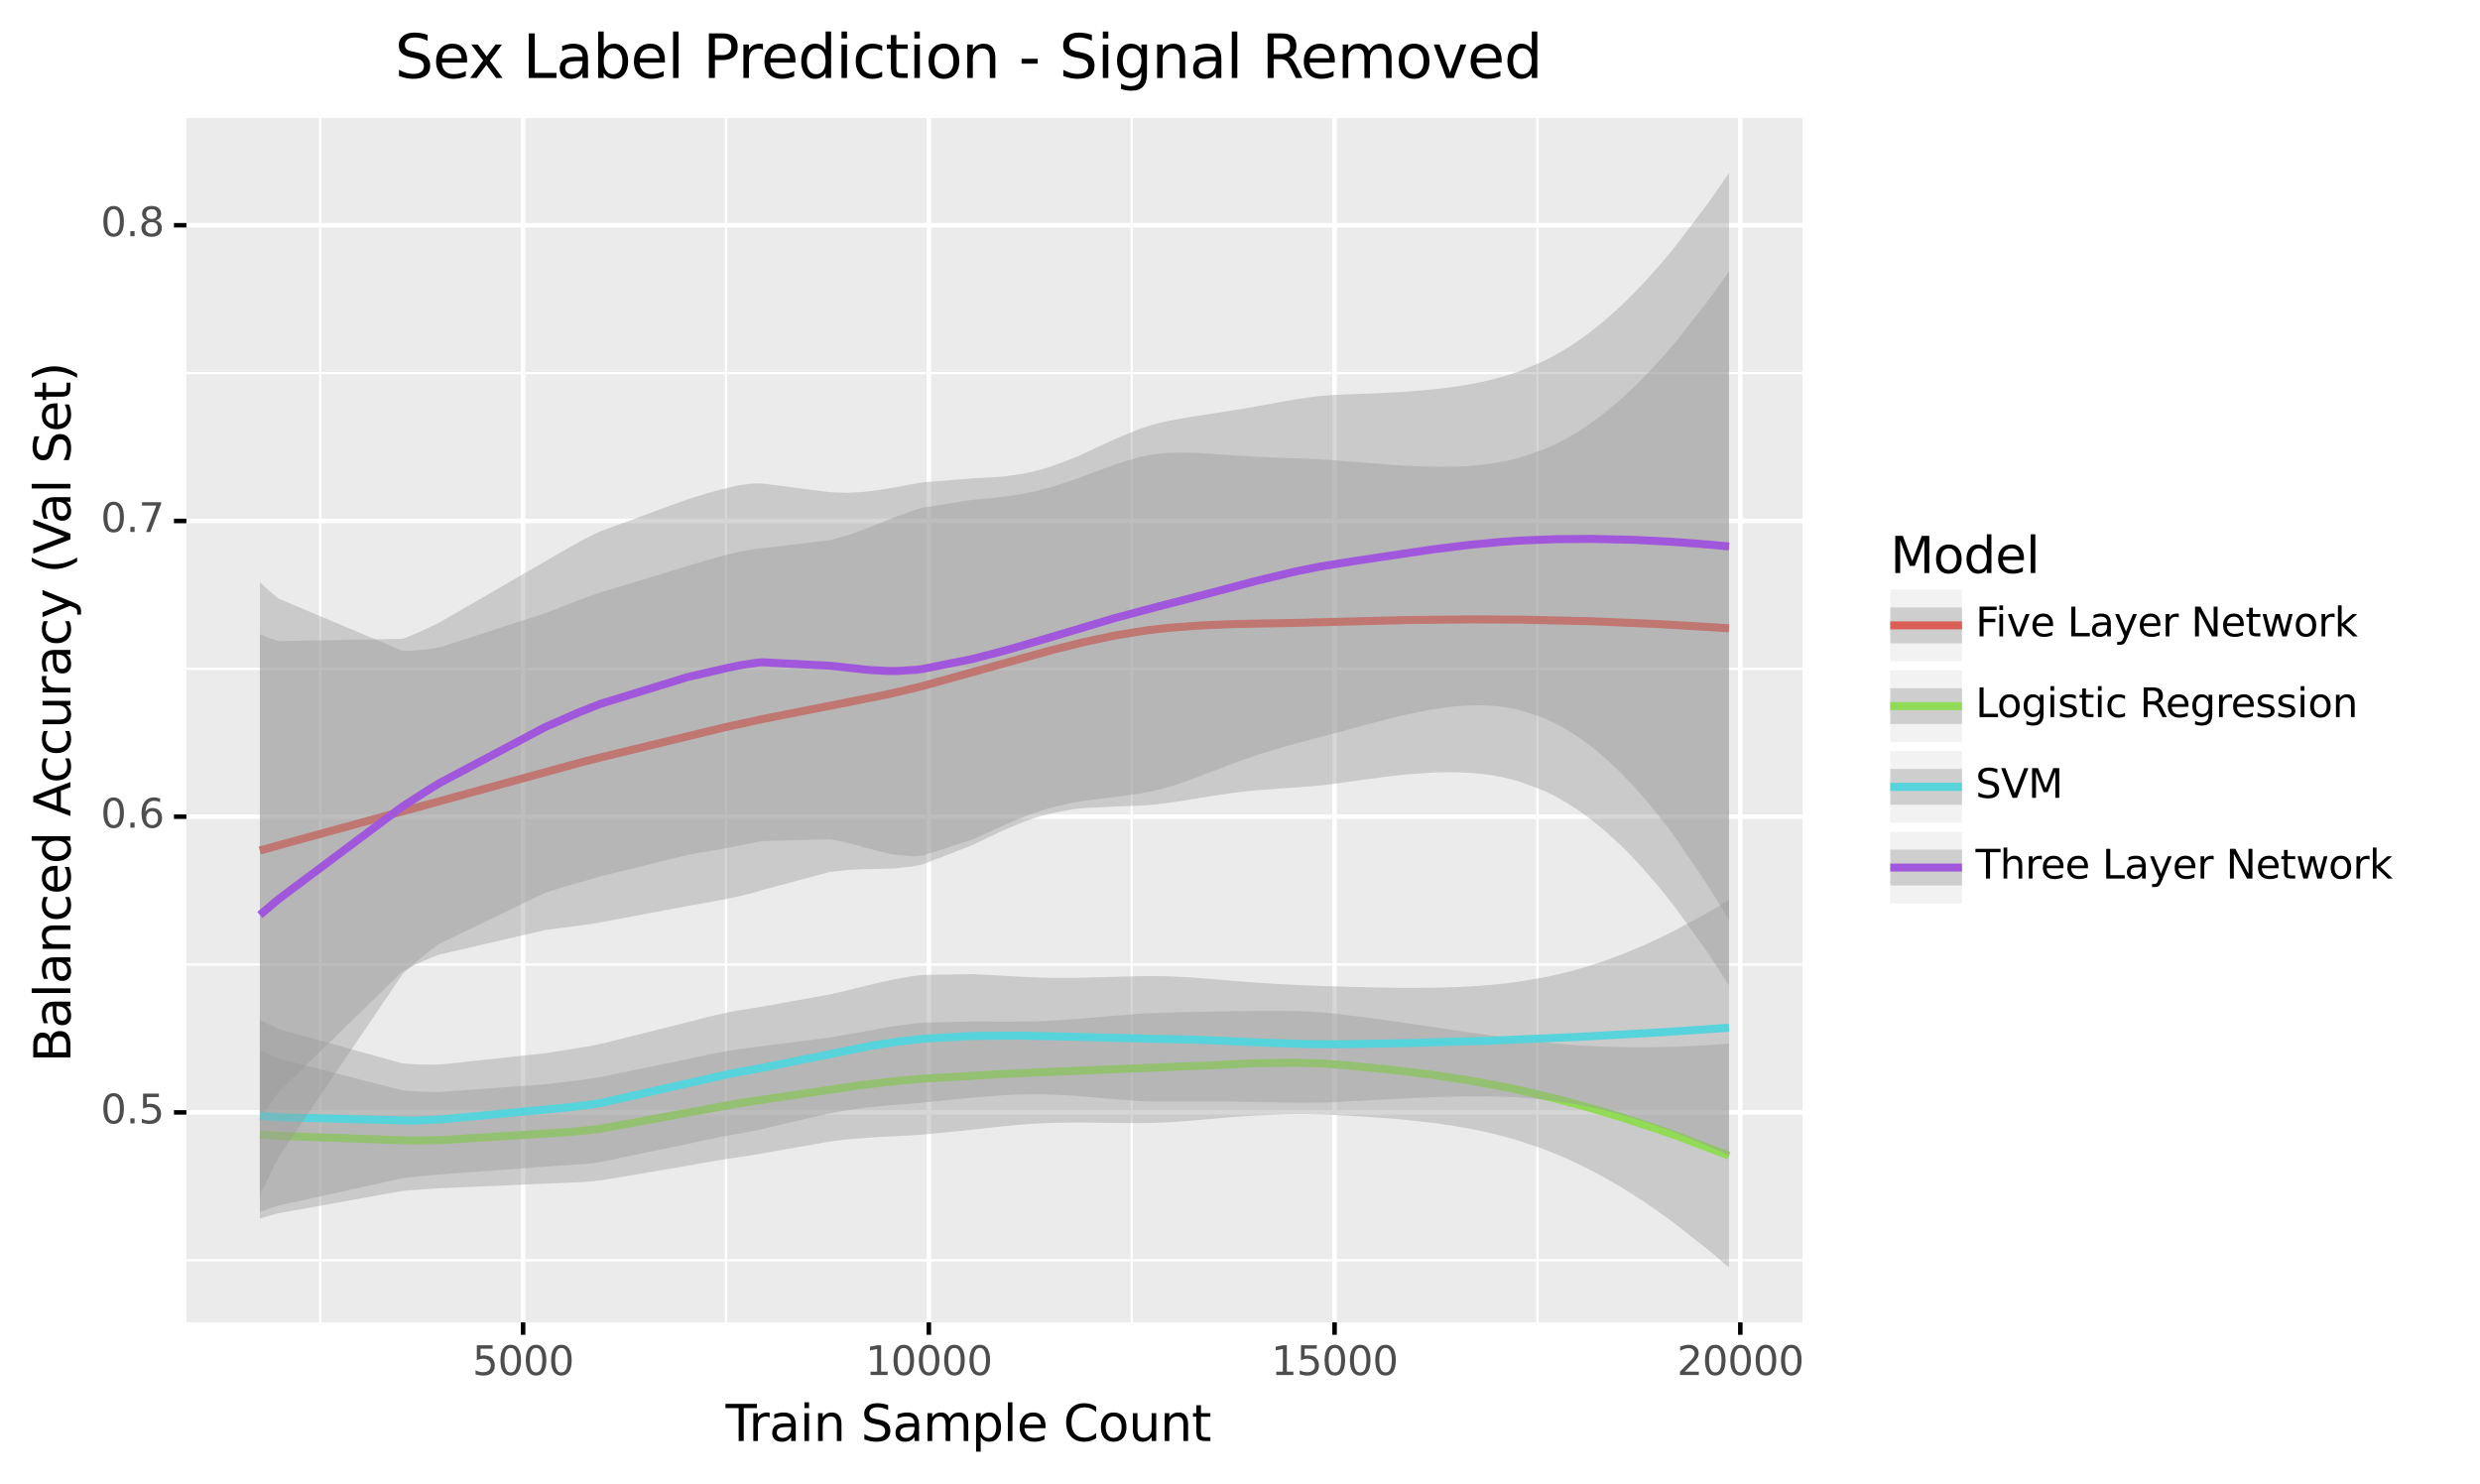 <?xml version="1.0" encoding="utf-8" standalone="no"?>
<!DOCTYPE svg PUBLIC "-//W3C//DTD SVG 1.1//EN"
  "http://www.w3.org/Graphics/SVG/1.1/DTD/svg11.dtd">
<svg xmlns:xlink="http://www.w3.org/1999/xlink" width="548.025pt" height="327.93pt" viewBox="0 0 548.025 327.93" xmlns="http://www.w3.org/2000/svg" version="1.1">
 <rect x="0" y="0" width="548.025" height="327.93" fill="#808080" stroke="none"/>
 <defs>
  <style type="text/css">*{stroke-linejoin: round; stroke-linecap: butt}</style>
 </defs>
 <g id="figure_1">
  <g id="patch_1">
   <path d="M 0 327.93 
L 548.025 327.93 
L 548.025 0 
L 0 0 
z
" style="fill: #ffffff; stroke: #ffffff; stroke-linejoin: miter"/>
  </g>
  <g id="axes_1">
   <g id="patch_2">
    <path d="M 41.191 292.217 
L 398.311 292.217 
L 398.311 26.105 
L 41.191 26.105 
z
" style="fill: #ebebeb"/>
   </g>
   <g id="matplotlib.axis_1">
    <g id="xtick_1">
     <g id="line2d_1">
      <path d="M 115.594 292.217 
L 115.594 26.105 
" clip-path="url(#p8422ece64b)" style="fill: none; stroke: #ffffff"/>
     </g>
     <g id="line2d_2">
      <path d="M 115.594 292.217 
" style="fill: none; stroke: #333333; stroke-width: 1.5"/>
      <defs>
       <path id="mde918b677d" d="M 0 0 
L 0 2.75 
" style="stroke: #000000"/>
      </defs>
      <g>
       <use xlink:href="#mde918b677d" x="115.594" y="292.217" style="fill: #333333; stroke: #000000"/>
      </g>
     </g>
     <g id="text_1">
      <!-- 5000 -->
      <g style="fill: #4d4d4d" transform="translate(104.396 303.854)scale(0.088 -0.088)">
       <defs>
        <path id="DejaVuSans-35" d="M 691 4666 
L 3169 4666 
L 3169 4134 
L 1269 4134 
L 1269 2991 
Q 1406 3038 1543 3061 
Q 1681 3084 1819 3084 
Q 2600 3084 3056 2656 
Q 3513 2228 3513 1497 
Q 3513 744 3044 326 
Q 2575 -91 1722 -91 
Q 1428 -91 1123 -41 
Q 819 9 494 109 
L 494 744 
Q 775 591 1075 516 
Q 1375 441 1709 441 
Q 2250 441 2565 725 
Q 2881 1009 2881 1497 
Q 2881 1984 2565 2268 
Q 2250 2553 1709 2553 
Q 1456 2553 1204 2497 
Q 953 2441 691 2322 
L 691 4666 
z
" transform="scale(0.016)"/>
        <path id="DejaVuSans-30" d="M 2034 4250 
Q 1547 4250 1301 3770 
Q 1056 3291 1056 2328 
Q 1056 1369 1301 889 
Q 1547 409 2034 409 
Q 2525 409 2770 889 
Q 3016 1369 3016 2328 
Q 3016 3291 2770 3770 
Q 2525 4250 2034 4250 
z
M 2034 4750 
Q 2819 4750 3233 4129 
Q 3647 3509 3647 2328 
Q 3647 1150 3233 529 
Q 2819 -91 2034 -91 
Q 1250 -91 836 529 
Q 422 1150 422 2328 
Q 422 3509 836 4129 
Q 1250 4750 2034 4750 
z
" transform="scale(0.016)"/>
       </defs>
       <use xlink:href="#DejaVuSans-35"/>
       <use xlink:href="#DejaVuSans-30" x="63.623"/>
       <use xlink:href="#DejaVuSans-30" x="127.246"/>
       <use xlink:href="#DejaVuSans-30" x="190.869"/>
      </g>
     </g>
    </g>
    <g id="xtick_2">
     <g id="line2d_3">
      <path d="M 205.253 292.217 
L 205.253 26.105 
" clip-path="url(#p8422ece64b)" style="fill: none; stroke: #ffffff"/>
     </g>
     <g id="line2d_4">
      <path d="M 205.253 292.217 
" style="fill: none; stroke: #333333; stroke-width: 1.5"/>
      <g>
       <use xlink:href="#mde918b677d" x="205.253" y="292.217" style="fill: #333333; stroke: #000000"/>
      </g>
     </g>
     <g id="text_2">
      <!-- 10000 -->
      <g style="fill: #4d4d4d" transform="translate(191.255 303.854)scale(0.088 -0.088)">
       <defs>
        <path id="DejaVuSans-31" d="M 794 531 
L 1825 531 
L 1825 4091 
L 703 3866 
L 703 4441 
L 1819 4666 
L 2450 4666 
L 2450 531 
L 3481 531 
L 3481 0 
L 794 0 
L 794 531 
z
" transform="scale(0.016)"/>
       </defs>
       <use xlink:href="#DejaVuSans-31"/>
       <use xlink:href="#DejaVuSans-30" x="63.623"/>
       <use xlink:href="#DejaVuSans-30" x="127.246"/>
       <use xlink:href="#DejaVuSans-30" x="190.869"/>
       <use xlink:href="#DejaVuSans-30" x="254.492"/>
      </g>
     </g>
    </g>
    <g id="xtick_3">
     <g id="line2d_5">
      <path d="M 294.912 292.217 
L 294.912 26.105 
" clip-path="url(#p8422ece64b)" style="fill: none; stroke: #ffffff"/>
     </g>
     <g id="line2d_6">
      <path d="M 294.912 292.217 
" style="fill: none; stroke: #333333; stroke-width: 1.5"/>
      <g>
       <use xlink:href="#mde918b677d" x="294.912" y="292.217" style="fill: #333333; stroke: #000000"/>
      </g>
     </g>
     <g id="text_3">
      <!-- 15000 -->
      <g style="fill: #4d4d4d" transform="translate(280.914 303.854)scale(0.088 -0.088)">
       <use xlink:href="#DejaVuSans-31"/>
       <use xlink:href="#DejaVuSans-35" x="63.623"/>
       <use xlink:href="#DejaVuSans-30" x="127.246"/>
       <use xlink:href="#DejaVuSans-30" x="190.869"/>
       <use xlink:href="#DejaVuSans-30" x="254.492"/>
      </g>
     </g>
    </g>
    <g id="xtick_4">
     <g id="line2d_7">
      <path d="M 384.57 292.217 
L 384.57 26.105 
" clip-path="url(#p8422ece64b)" style="fill: none; stroke: #ffffff"/>
     </g>
     <g id="line2d_8">
      <path d="M 384.57 292.217 
" style="fill: none; stroke: #333333; stroke-width: 1.5"/>
      <g>
       <use xlink:href="#mde918b677d" x="384.57" y="292.217" style="fill: #333333; stroke: #000000"/>
      </g>
     </g>
     <g id="text_4">
      <!-- 20000 -->
      <g style="fill: #4d4d4d" transform="translate(370.573 303.854)scale(0.088 -0.088)">
       <defs>
        <path id="DejaVuSans-32" d="M 1228 531 
L 3431 531 
L 3431 0 
L 469 0 
L 469 531 
Q 828 903 1448 1529 
Q 2069 2156 2228 2338 
Q 2531 2678 2651 2914 
Q 2772 3150 2772 3378 
Q 2772 3750 2511 3984 
Q 2250 4219 1831 4219 
Q 1534 4219 1204 4116 
Q 875 4013 500 3803 
L 500 4441 
Q 881 4594 1212 4672 
Q 1544 4750 1819 4750 
Q 2544 4750 2975 4387 
Q 3406 4025 3406 3419 
Q 3406 3131 3298 2873 
Q 3191 2616 2906 2266 
Q 2828 2175 2409 1742 
Q 1991 1309 1228 531 
z
" transform="scale(0.016)"/>
       </defs>
       <use xlink:href="#DejaVuSans-32"/>
       <use xlink:href="#DejaVuSans-30" x="63.623"/>
       <use xlink:href="#DejaVuSans-30" x="127.246"/>
       <use xlink:href="#DejaVuSans-30" x="190.869"/>
       <use xlink:href="#DejaVuSans-30" x="254.492"/>
      </g>
     </g>
    </g>
    <g id="xtick_5">
     <g id="line2d_9">
      <path d="M 70.765 292.217 
L 70.765 26.105 
" clip-path="url(#p8422ece64b)" style="fill: none; stroke: #ffffff; stroke-width: 0.5"/>
     </g>
    </g>
    <g id="xtick_6">
     <g id="line2d_10">
      <path d="M 160.423 292.217 
L 160.423 26.105 
" clip-path="url(#p8422ece64b)" style="fill: none; stroke: #ffffff; stroke-width: 0.5"/>
     </g>
    </g>
    <g id="xtick_7">
     <g id="line2d_11">
      <path d="M 250.082 292.217 
L 250.082 26.105 
" clip-path="url(#p8422ece64b)" style="fill: none; stroke: #ffffff; stroke-width: 0.5"/>
     </g>
    </g>
    <g id="xtick_8">
     <g id="line2d_12">
      <path d="M 339.741 292.217 
L 339.741 26.105 
" clip-path="url(#p8422ece64b)" style="fill: none; stroke: #ffffff; stroke-width: 0.5"/>
     </g>
    </g>
    <g id="text_5">
     <!-- Train Sample Count -->
     <g transform="translate(160.345 318.442)scale(0.11 -0.11)">
      <defs>
       <path id="DejaVuSans-54" d="M -19 4666 
L 3928 4666 
L 3928 4134 
L 2272 4134 
L 2272 0 
L 1638 0 
L 1638 4134 
L -19 4134 
L -19 4666 
z
" transform="scale(0.016)"/>
       <path id="DejaVuSans-72" d="M 2631 2963 
Q 2534 3019 2420 3045 
Q 2306 3072 2169 3072 
Q 1681 3072 1420 2755 
Q 1159 2438 1159 1844 
L 1159 0 
L 581 0 
L 581 3500 
L 1159 3500 
L 1159 2956 
Q 1341 3275 1631 3429 
Q 1922 3584 2338 3584 
Q 2397 3584 2469 3576 
Q 2541 3569 2628 3553 
L 2631 2963 
z
" transform="scale(0.016)"/>
       <path id="DejaVuSans-61" d="M 2194 1759 
Q 1497 1759 1228 1600 
Q 959 1441 959 1056 
Q 959 750 1161 570 
Q 1363 391 1709 391 
Q 2188 391 2477 730 
Q 2766 1069 2766 1631 
L 2766 1759 
L 2194 1759 
z
M 3341 1997 
L 3341 0 
L 2766 0 
L 2766 531 
Q 2569 213 2275 61 
Q 1981 -91 1556 -91 
Q 1019 -91 701 211 
Q 384 513 384 1019 
Q 384 1609 779 1909 
Q 1175 2209 1959 2209 
L 2766 2209 
L 2766 2266 
Q 2766 2663 2505 2880 
Q 2244 3097 1772 3097 
Q 1472 3097 1187 3025 
Q 903 2953 641 2809 
L 641 3341 
Q 956 3463 1253 3523 
Q 1550 3584 1831 3584 
Q 2591 3584 2966 3190 
Q 3341 2797 3341 1997 
z
" transform="scale(0.016)"/>
       <path id="DejaVuSans-69" d="M 603 3500 
L 1178 3500 
L 1178 0 
L 603 0 
L 603 3500 
z
M 603 4863 
L 1178 4863 
L 1178 4134 
L 603 4134 
L 603 4863 
z
" transform="scale(0.016)"/>
       <path id="DejaVuSans-6e" d="M 3513 2113 
L 3513 0 
L 2938 0 
L 2938 2094 
Q 2938 2591 2744 2837 
Q 2550 3084 2163 3084 
Q 1697 3084 1428 2787 
Q 1159 2491 1159 1978 
L 1159 0 
L 581 0 
L 581 3500 
L 1159 3500 
L 1159 2956 
Q 1366 3272 1645 3428 
Q 1925 3584 2291 3584 
Q 2894 3584 3203 3211 
Q 3513 2838 3513 2113 
z
" transform="scale(0.016)"/>
       <path id="DejaVuSans-20" transform="scale(0.016)"/>
       <path id="DejaVuSans-53" d="M 3425 4513 
L 3425 3897 
Q 3066 4069 2747 4153 
Q 2428 4238 2131 4238 
Q 1616 4238 1336 4038 
Q 1056 3838 1056 3469 
Q 1056 3159 1242 3001 
Q 1428 2844 1947 2747 
L 2328 2669 
Q 3034 2534 3370 2195 
Q 3706 1856 3706 1288 
Q 3706 609 3251 259 
Q 2797 -91 1919 -91 
Q 1588 -91 1214 -16 
Q 841 59 441 206 
L 441 856 
Q 825 641 1194 531 
Q 1563 422 1919 422 
Q 2459 422 2753 634 
Q 3047 847 3047 1241 
Q 3047 1584 2836 1778 
Q 2625 1972 2144 2069 
L 1759 2144 
Q 1053 2284 737 2584 
Q 422 2884 422 3419 
Q 422 4038 858 4394 
Q 1294 4750 2059 4750 
Q 2388 4750 2728 4690 
Q 3069 4631 3425 4513 
z
" transform="scale(0.016)"/>
       <path id="DejaVuSans-6d" d="M 3328 2828 
Q 3544 3216 3844 3400 
Q 4144 3584 4550 3584 
Q 5097 3584 5394 3201 
Q 5691 2819 5691 2113 
L 5691 0 
L 5113 0 
L 5113 2094 
Q 5113 2597 4934 2840 
Q 4756 3084 4391 3084 
Q 3944 3084 3684 2787 
Q 3425 2491 3425 1978 
L 3425 0 
L 2847 0 
L 2847 2094 
Q 2847 2600 2669 2842 
Q 2491 3084 2119 3084 
Q 1678 3084 1418 2786 
Q 1159 2488 1159 1978 
L 1159 0 
L 581 0 
L 581 3500 
L 1159 3500 
L 1159 2956 
Q 1356 3278 1631 3431 
Q 1906 3584 2284 3584 
Q 2666 3584 2933 3390 
Q 3200 3197 3328 2828 
z
" transform="scale(0.016)"/>
       <path id="DejaVuSans-70" d="M 1159 525 
L 1159 -1331 
L 581 -1331 
L 581 3500 
L 1159 3500 
L 1159 2969 
Q 1341 3281 1617 3432 
Q 1894 3584 2278 3584 
Q 2916 3584 3314 3078 
Q 3713 2572 3713 1747 
Q 3713 922 3314 415 
Q 2916 -91 2278 -91 
Q 1894 -91 1617 61 
Q 1341 213 1159 525 
z
M 3116 1747 
Q 3116 2381 2855 2742 
Q 2594 3103 2138 3103 
Q 1681 3103 1420 2742 
Q 1159 2381 1159 1747 
Q 1159 1113 1420 752 
Q 1681 391 2138 391 
Q 2594 391 2855 752 
Q 3116 1113 3116 1747 
z
" transform="scale(0.016)"/>
       <path id="DejaVuSans-6c" d="M 603 4863 
L 1178 4863 
L 1178 0 
L 603 0 
L 603 4863 
z
" transform="scale(0.016)"/>
       <path id="DejaVuSans-65" d="M 3597 1894 
L 3597 1613 
L 953 1613 
Q 991 1019 1311 708 
Q 1631 397 2203 397 
Q 2534 397 2845 478 
Q 3156 559 3463 722 
L 3463 178 
Q 3153 47 2828 -22 
Q 2503 -91 2169 -91 
Q 1331 -91 842 396 
Q 353 884 353 1716 
Q 353 2575 817 3079 
Q 1281 3584 2069 3584 
Q 2775 3584 3186 3129 
Q 3597 2675 3597 1894 
z
M 3022 2063 
Q 3016 2534 2758 2815 
Q 2500 3097 2075 3097 
Q 1594 3097 1305 2825 
Q 1016 2553 972 2059 
L 3022 2063 
z
" transform="scale(0.016)"/>
       <path id="DejaVuSans-43" d="M 4122 4306 
L 4122 3641 
Q 3803 3938 3442 4084 
Q 3081 4231 2675 4231 
Q 1875 4231 1450 3742 
Q 1025 3253 1025 2328 
Q 1025 1406 1450 917 
Q 1875 428 2675 428 
Q 3081 428 3442 575 
Q 3803 722 4122 1019 
L 4122 359 
Q 3791 134 3420 21 
Q 3050 -91 2638 -91 
Q 1578 -91 968 557 
Q 359 1206 359 2328 
Q 359 3453 968 4101 
Q 1578 4750 2638 4750 
Q 3056 4750 3426 4639 
Q 3797 4528 4122 4306 
z
" transform="scale(0.016)"/>
       <path id="DejaVuSans-6f" d="M 1959 3097 
Q 1497 3097 1228 2736 
Q 959 2375 959 1747 
Q 959 1119 1226 758 
Q 1494 397 1959 397 
Q 2419 397 2687 759 
Q 2956 1122 2956 1747 
Q 2956 2369 2687 2733 
Q 2419 3097 1959 3097 
z
M 1959 3584 
Q 2709 3584 3137 3096 
Q 3566 2609 3566 1747 
Q 3566 888 3137 398 
Q 2709 -91 1959 -91 
Q 1206 -91 779 398 
Q 353 888 353 1747 
Q 353 2609 779 3096 
Q 1206 3584 1959 3584 
z
" transform="scale(0.016)"/>
       <path id="DejaVuSans-75" d="M 544 1381 
L 544 3500 
L 1119 3500 
L 1119 1403 
Q 1119 906 1312 657 
Q 1506 409 1894 409 
Q 2359 409 2629 706 
Q 2900 1003 2900 1516 
L 2900 3500 
L 3475 3500 
L 3475 0 
L 2900 0 
L 2900 538 
Q 2691 219 2414 64 
Q 2138 -91 1772 -91 
Q 1169 -91 856 284 
Q 544 659 544 1381 
z
M 1991 3584 
L 1991 3584 
z
" transform="scale(0.016)"/>
       <path id="DejaVuSans-74" d="M 1172 4494 
L 1172 3500 
L 2356 3500 
L 2356 3053 
L 1172 3053 
L 1172 1153 
Q 1172 725 1289 603 
Q 1406 481 1766 481 
L 2356 481 
L 2356 0 
L 1766 0 
Q 1100 0 847 248 
Q 594 497 594 1153 
L 594 3053 
L 172 3053 
L 172 3500 
L 594 3500 
L 594 4494 
L 1172 4494 
z
" transform="scale(0.016)"/>
      </defs>
      <use xlink:href="#DejaVuSans-54"/>
      <use xlink:href="#DejaVuSans-72" x="46.334"/>
      <use xlink:href="#DejaVuSans-61" x="87.447"/>
      <use xlink:href="#DejaVuSans-69" x="148.727"/>
      <use xlink:href="#DejaVuSans-6e" x="176.51"/>
      <use xlink:href="#DejaVuSans-20" x="239.889"/>
      <use xlink:href="#DejaVuSans-53" x="271.676"/>
      <use xlink:href="#DejaVuSans-61" x="335.152"/>
      <use xlink:href="#DejaVuSans-6d" x="396.432"/>
      <use xlink:href="#DejaVuSans-70" x="493.844"/>
      <use xlink:href="#DejaVuSans-6c" x="557.32"/>
      <use xlink:href="#DejaVuSans-65" x="585.104"/>
      <use xlink:href="#DejaVuSans-20" x="646.627"/>
      <use xlink:href="#DejaVuSans-43" x="678.414"/>
      <use xlink:href="#DejaVuSans-6f" x="748.238"/>
      <use xlink:href="#DejaVuSans-75" x="809.42"/>
      <use xlink:href="#DejaVuSans-6e" x="872.799"/>
      <use xlink:href="#DejaVuSans-74" x="936.178"/>
     </g>
    </g>
   </g>
   <g id="matplotlib.axis_2">
    <g id="ytick_1">
     <g id="line2d_13">
      <path d="M 41.191 245.82 
L 398.311 245.82 
" clip-path="url(#p8422ece64b)" style="fill: none; stroke: #ffffff"/>
     </g>
     <g id="line2d_14">
      <path d="M 41.191 245.82 
" style="fill: none; stroke: #333333; stroke-width: 1.5"/>
      <defs>
       <path id="m755be98b5c" d="M 0 0 
L -2.75 0 
" style="stroke: #000000"/>
      </defs>
      <g>
       <use xlink:href="#m755be98b5c" x="41.191" y="245.82" style="fill: #333333; stroke: #000000"/>
      </g>
     </g>
     <g id="text_6">
      <!-- 0.5 -->
      <g style="fill: #4d4d4d" transform="translate(22.246 248.248)scale(0.088 -0.088)">
       <defs>
        <path id="DejaVuSans-2e" d="M 684 794 
L 1344 794 
L 1344 0 
L 684 0 
L 684 794 
z
" transform="scale(0.016)"/>
       </defs>
       <use xlink:href="#DejaVuSans-30"/>
       <use xlink:href="#DejaVuSans-2e" x="63.623"/>
       <use xlink:href="#DejaVuSans-35" x="95.41"/>
      </g>
     </g>
    </g>
    <g id="ytick_2">
     <g id="line2d_15">
      <path d="M 41.191 180.471 
L 398.311 180.471 
" clip-path="url(#p8422ece64b)" style="fill: none; stroke: #ffffff"/>
     </g>
     <g id="line2d_16">
      <path d="M 41.191 180.471 
" style="fill: none; stroke: #333333; stroke-width: 1.5"/>
      <g>
       <use xlink:href="#m755be98b5c" x="41.191" y="180.471" style="fill: #333333; stroke: #000000"/>
      </g>
     </g>
     <g id="text_7">
      <!-- 0.6 -->
      <g style="fill: #4d4d4d" transform="translate(22.246 182.899)scale(0.088 -0.088)">
       <defs>
        <path id="DejaVuSans-36" d="M 2113 2584 
Q 1688 2584 1439 2293 
Q 1191 2003 1191 1497 
Q 1191 994 1439 701 
Q 1688 409 2113 409 
Q 2538 409 2786 701 
Q 3034 994 3034 1497 
Q 3034 2003 2786 2293 
Q 2538 2584 2113 2584 
z
M 3366 4563 
L 3366 3988 
Q 3128 4100 2886 4159 
Q 2644 4219 2406 4219 
Q 1781 4219 1451 3797 
Q 1122 3375 1075 2522 
Q 1259 2794 1537 2939 
Q 1816 3084 2150 3084 
Q 2853 3084 3261 2657 
Q 3669 2231 3669 1497 
Q 3669 778 3244 343 
Q 2819 -91 2113 -91 
Q 1303 -91 875 529 
Q 447 1150 447 2328 
Q 447 3434 972 4092 
Q 1497 4750 2381 4750 
Q 2619 4750 2861 4703 
Q 3103 4656 3366 4563 
z
" transform="scale(0.016)"/>
       </defs>
       <use xlink:href="#DejaVuSans-30"/>
       <use xlink:href="#DejaVuSans-2e" x="63.623"/>
       <use xlink:href="#DejaVuSans-36" x="95.41"/>
      </g>
     </g>
    </g>
    <g id="ytick_3">
     <g id="line2d_17">
      <path d="M 41.191 115.123 
L 398.311 115.123 
" clip-path="url(#p8422ece64b)" style="fill: none; stroke: #ffffff"/>
     </g>
     <g id="line2d_18">
      <path d="M 41.191 115.123 
" style="fill: none; stroke: #333333; stroke-width: 1.5"/>
      <g>
       <use xlink:href="#m755be98b5c" x="41.191" y="115.123" style="fill: #333333; stroke: #000000"/>
      </g>
     </g>
     <g id="text_8">
      <!-- 0.7 -->
      <g style="fill: #4d4d4d" transform="translate(22.246 117.551)scale(0.088 -0.088)">
       <defs>
        <path id="DejaVuSans-37" d="M 525 4666 
L 3525 4666 
L 3525 4397 
L 1831 0 
L 1172 0 
L 2766 4134 
L 525 4134 
L 525 4666 
z
" transform="scale(0.016)"/>
       </defs>
       <use xlink:href="#DejaVuSans-30"/>
       <use xlink:href="#DejaVuSans-2e" x="63.623"/>
       <use xlink:href="#DejaVuSans-37" x="95.41"/>
      </g>
     </g>
    </g>
    <g id="ytick_4">
     <g id="line2d_19">
      <path d="M 41.191 49.774 
L 398.311 49.774 
" clip-path="url(#p8422ece64b)" style="fill: none; stroke: #ffffff"/>
     </g>
     <g id="line2d_20">
      <path d="M 41.191 49.774 
" style="fill: none; stroke: #333333; stroke-width: 1.5"/>
      <g>
       <use xlink:href="#m755be98b5c" x="41.191" y="49.774" style="fill: #333333; stroke: #000000"/>
      </g>
     </g>
     <g id="text_9">
      <!-- 0.8 -->
      <g style="fill: #4d4d4d" transform="translate(22.246 52.202)scale(0.088 -0.088)">
       <defs>
        <path id="DejaVuSans-38" d="M 2034 2216 
Q 1584 2216 1326 1975 
Q 1069 1734 1069 1313 
Q 1069 891 1326 650 
Q 1584 409 2034 409 
Q 2484 409 2743 651 
Q 3003 894 3003 1313 
Q 3003 1734 2745 1975 
Q 2488 2216 2034 2216 
z
M 1403 2484 
Q 997 2584 770 2862 
Q 544 3141 544 3541 
Q 544 4100 942 4425 
Q 1341 4750 2034 4750 
Q 2731 4750 3128 4425 
Q 3525 4100 3525 3541 
Q 3525 3141 3298 2862 
Q 3072 2584 2669 2484 
Q 3125 2378 3379 2068 
Q 3634 1759 3634 1313 
Q 3634 634 3220 271 
Q 2806 -91 2034 -91 
Q 1263 -91 848 271 
Q 434 634 434 1313 
Q 434 1759 690 2068 
Q 947 2378 1403 2484 
z
M 1172 3481 
Q 1172 3119 1398 2916 
Q 1625 2713 2034 2713 
Q 2441 2713 2670 2916 
Q 2900 3119 2900 3481 
Q 2900 3844 2670 4047 
Q 2441 4250 2034 4250 
Q 1625 4250 1398 4047 
Q 1172 3844 1172 3481 
z
" transform="scale(0.016)"/>
       </defs>
       <use xlink:href="#DejaVuSans-30"/>
       <use xlink:href="#DejaVuSans-2e" x="63.623"/>
       <use xlink:href="#DejaVuSans-38" x="95.41"/>
      </g>
     </g>
    </g>
    <g id="ytick_5">
     <g id="line2d_21">
      <path d="M 41.191 278.494 
L 398.311 278.494 
" clip-path="url(#p8422ece64b)" style="fill: none; stroke: #ffffff; stroke-width: 0.5"/>
     </g>
    </g>
    <g id="ytick_6">
     <g id="line2d_22">
      <path d="M 41.191 213.145 
L 398.311 213.145 
" clip-path="url(#p8422ece64b)" style="fill: none; stroke: #ffffff; stroke-width: 0.5"/>
     </g>
    </g>
    <g id="ytick_7">
     <g id="line2d_23">
      <path d="M 41.191 147.797 
L 398.311 147.797 
" clip-path="url(#p8422ece64b)" style="fill: none; stroke: #ffffff; stroke-width: 0.5"/>
     </g>
    </g>
    <g id="ytick_8">
     <g id="line2d_24">
      <path d="M 41.191 82.448 
L 398.311 82.448 
" clip-path="url(#p8422ece64b)" style="fill: none; stroke: #ffffff; stroke-width: 0.5"/>
     </g>
    </g>
    <g id="text_10">
     <!-- Balanced Accuracy (Val Set) -->
     <g transform="translate(15.558 234.775)rotate(-90)scale(0.11 -0.11)">
      <defs>
       <path id="DejaVuSans-42" d="M 1259 2228 
L 1259 519 
L 2272 519 
Q 2781 519 3026 730 
Q 3272 941 3272 1375 
Q 3272 1813 3026 2020 
Q 2781 2228 2272 2228 
L 1259 2228 
z
M 1259 4147 
L 1259 2741 
L 2194 2741 
Q 2656 2741 2882 2914 
Q 3109 3088 3109 3444 
Q 3109 3797 2882 3972 
Q 2656 4147 2194 4147 
L 1259 4147 
z
M 628 4666 
L 2241 4666 
Q 2963 4666 3353 4366 
Q 3744 4066 3744 3513 
Q 3744 3084 3544 2831 
Q 3344 2578 2956 2516 
Q 3422 2416 3680 2098 
Q 3938 1781 3938 1306 
Q 3938 681 3513 340 
Q 3088 0 2303 0 
L 628 0 
L 628 4666 
z
" transform="scale(0.016)"/>
       <path id="DejaVuSans-63" d="M 3122 3366 
L 3122 2828 
Q 2878 2963 2633 3030 
Q 2388 3097 2138 3097 
Q 1578 3097 1268 2742 
Q 959 2388 959 1747 
Q 959 1106 1268 751 
Q 1578 397 2138 397 
Q 2388 397 2633 464 
Q 2878 531 3122 666 
L 3122 134 
Q 2881 22 2623 -34 
Q 2366 -91 2075 -91 
Q 1284 -91 818 406 
Q 353 903 353 1747 
Q 353 2603 823 3093 
Q 1294 3584 2113 3584 
Q 2378 3584 2631 3529 
Q 2884 3475 3122 3366 
z
" transform="scale(0.016)"/>
       <path id="DejaVuSans-64" d="M 2906 2969 
L 2906 4863 
L 3481 4863 
L 3481 0 
L 2906 0 
L 2906 525 
Q 2725 213 2448 61 
Q 2172 -91 1784 -91 
Q 1150 -91 751 415 
Q 353 922 353 1747 
Q 353 2572 751 3078 
Q 1150 3584 1784 3584 
Q 2172 3584 2448 3432 
Q 2725 3281 2906 2969 
z
M 947 1747 
Q 947 1113 1208 752 
Q 1469 391 1925 391 
Q 2381 391 2643 752 
Q 2906 1113 2906 1747 
Q 2906 2381 2643 2742 
Q 2381 3103 1925 3103 
Q 1469 3103 1208 2742 
Q 947 2381 947 1747 
z
" transform="scale(0.016)"/>
       <path id="DejaVuSans-41" d="M 2188 4044 
L 1331 1722 
L 3047 1722 
L 2188 4044 
z
M 1831 4666 
L 2547 4666 
L 4325 0 
L 3669 0 
L 3244 1197 
L 1141 1197 
L 716 0 
L 50 0 
L 1831 4666 
z
" transform="scale(0.016)"/>
       <path id="DejaVuSans-79" d="M 2059 -325 
Q 1816 -950 1584 -1140 
Q 1353 -1331 966 -1331 
L 506 -1331 
L 506 -850 
L 844 -850 
Q 1081 -850 1212 -737 
Q 1344 -625 1503 -206 
L 1606 56 
L 191 3500 
L 800 3500 
L 1894 763 
L 2988 3500 
L 3597 3500 
L 2059 -325 
z
" transform="scale(0.016)"/>
       <path id="DejaVuSans-28" d="M 1984 4856 
Q 1566 4138 1362 3434 
Q 1159 2731 1159 2009 
Q 1159 1288 1364 580 
Q 1569 -128 1984 -844 
L 1484 -844 
Q 1016 -109 783 600 
Q 550 1309 550 2009 
Q 550 2706 781 3412 
Q 1013 4119 1484 4856 
L 1984 4856 
z
" transform="scale(0.016)"/>
       <path id="DejaVuSans-56" d="M 1831 0 
L 50 4666 
L 709 4666 
L 2188 738 
L 3669 4666 
L 4325 4666 
L 2547 0 
L 1831 0 
z
" transform="scale(0.016)"/>
       <path id="DejaVuSans-29" d="M 513 4856 
L 1013 4856 
Q 1481 4119 1714 3412 
Q 1947 2706 1947 2009 
Q 1947 1309 1714 600 
Q 1481 -109 1013 -844 
L 513 -844 
Q 928 -128 1133 580 
Q 1338 1288 1338 2009 
Q 1338 2731 1133 3434 
Q 928 4138 513 4856 
z
" transform="scale(0.016)"/>
      </defs>
      <use xlink:href="#DejaVuSans-42"/>
      <use xlink:href="#DejaVuSans-61" x="68.604"/>
      <use xlink:href="#DejaVuSans-6c" x="129.883"/>
      <use xlink:href="#DejaVuSans-61" x="157.666"/>
      <use xlink:href="#DejaVuSans-6e" x="218.945"/>
      <use xlink:href="#DejaVuSans-63" x="282.324"/>
      <use xlink:href="#DejaVuSans-65" x="337.305"/>
      <use xlink:href="#DejaVuSans-64" x="398.828"/>
      <use xlink:href="#DejaVuSans-20" x="462.305"/>
      <use xlink:href="#DejaVuSans-41" x="494.092"/>
      <use xlink:href="#DejaVuSans-63" x="560.75"/>
      <use xlink:href="#DejaVuSans-63" x="615.73"/>
      <use xlink:href="#DejaVuSans-75" x="670.711"/>
      <use xlink:href="#DejaVuSans-72" x="734.09"/>
      <use xlink:href="#DejaVuSans-61" x="775.203"/>
      <use xlink:href="#DejaVuSans-63" x="836.482"/>
      <use xlink:href="#DejaVuSans-79" x="891.463"/>
      <use xlink:href="#DejaVuSans-20" x="950.643"/>
      <use xlink:href="#DejaVuSans-28" x="982.43"/>
      <use xlink:href="#DejaVuSans-56" x="1021.443"/>
      <use xlink:href="#DejaVuSans-61" x="1082.102"/>
      <use xlink:href="#DejaVuSans-6c" x="1143.381"/>
      <use xlink:href="#DejaVuSans-20" x="1171.164"/>
      <use xlink:href="#DejaVuSans-53" x="1202.951"/>
      <use xlink:href="#DejaVuSans-65" x="1266.428"/>
      <use xlink:href="#DejaVuSans-74" x="1327.951"/>
      <use xlink:href="#DejaVuSans-29" x="1367.16"/>
     </g>
    </g>
   </g>
   <g id="PolyCollection_1">
    <path d="M 57.423 128.652 
L 57.423 247.269 
L 58.194 246.123 
L 58.481 245.7 
L 58.786 245.254 
L 59.145 244.732 
L 59.432 244.317 
L 59.468 244.265 
L 59.647 244.007 
L 59.952 243.57 
L 60.113 243.34 
L 60.275 243.11 
L 60.364 242.983 
L 61.046 242.023 
L 61.243 241.748 
L 61.548 241.325 
L 88.93 214.686 
L 90.472 213.859 
L 91.045 213.568 
L 91.637 213.276 
L 92.354 212.933 
L 92.946 212.659 
L 93 212.635 
L 93.359 212.473 
L 93.968 212.204 
L 94.309 212.057 
L 94.632 211.92 
L 94.793 211.852 
L 96.174 211.294 
L 96.551 211.148 
L 97.16 210.917 
L 120.436 205.538 
L 122.731 205.22 
L 123.592 205.106 
L 124.488 204.99 
L 125.582 204.851 
L 126.461 204.742 
L 126.532 204.733 
L 127.07 204.667 
L 127.985 204.551 
L 128.487 204.484 
L 128.989 204.414 
L 129.222 204.381 
L 131.284 204.065 
L 131.858 203.97 
L 132.773 203.814 
L 151.942 200.201 
L 155.008 199.664 
L 156.156 199.462 
L 157.339 199.25 
L 158.792 198.982 
L 159.957 198.76 
L 160.083 198.736 
L 160.782 198.598 
L 162.001 198.349 
L 162.683 198.204 
L 163.346 198.059 
L 163.651 197.991 
L 166.413 197.289 
L 167.166 197.074 
L 168.385 196.709 
L 183.448 192.661 
L 187.285 192.247 
L 188.702 192.161 
L 190.19 192.1 
L 192.019 192.052 
L 193.472 192.024 
L 193.615 192.022 
L 194.512 192.003 
L 196.018 191.96 
L 196.861 191.926 
L 197.704 191.881 
L 198.08 191.857 
L 201.523 191.483 
L 202.473 191.318 
L 203.998 190.983 
L 214.936 186.726 
L 219.544 184.519 
L 221.266 183.717 
L 223.041 182.925 
L 225.229 182.013 
L 226.986 181.345 
L 227.148 181.287 
L 228.223 180.914 
L 230.035 180.344 
L 231.057 180.057 
L 232.061 179.799 
L 232.509 179.691 
L 236.651 178.915 
L 237.781 178.767 
L 239.61 178.577 
L 246.442 178.231 
L 251.822 178.034 
L 253.812 177.901 
L 255.892 177.701 
L 258.438 177.377 
L 260.483 177.076 
L 260.698 177.043 
L 261.935 176.848 
L 264.051 176.504 
L 265.235 176.31 
L 266.418 176.117 
L 266.938 176.034 
L 271.762 175.313 
L 273.089 175.14 
L 275.223 174.888 
L 277.948 174.615 
L 284.081 174.157 
L 286.376 174.007 
L 288.743 173.84 
L 291.666 173.587 
L 293.997 173.327 
L 294.23 173.298 
L 295.647 173.103 
L 298.068 172.75 
L 299.43 172.554 
L 300.775 172.364 
L 301.367 172.282 
L 306.89 171.564 
L 308.396 171.391 
L 309.454 171.277 
L 310.835 171.139 
L 316.358 170.737 
L 318.922 170.652 
L 321.594 170.65 
L 324.876 170.789 
L 327.512 171.031 
L 327.763 171.06 
L 329.359 171.278 
L 332.084 171.773 
L 333.608 172.123 
L 335.133 172.528 
L 335.796 172.723 
L 340.96 174.649 
L 342 175.129 
L 343.704 175.985 
L 346.448 177.547 
L 348.635 178.96 
L 351.486 181.022 
L 354.463 183.443 
L 358.103 186.77 
L 361.026 189.725 
L 361.313 190.029 
L 363.088 191.959 
L 366.101 195.435 
L 367.804 197.509 
L 369.49 199.638 
L 370.243 200.613 
L 377.129 210.188 
L 379.03 213.033 
L 382.078 217.768 
L 382.078 59.934 
L 382.078 59.934 
L 379.03 64.25 
L 377.129 66.846 
L 370.243 75.597 
L 369.49 76.489 
L 367.804 78.437 
L 366.101 80.337 
L 363.088 83.522 
L 361.313 85.29 
L 361.026 85.568 
L 358.103 88.277 
L 354.463 91.326 
L 351.486 93.545 
L 348.635 95.434 
L 346.448 96.725 
L 343.704 98.154 
L 342 98.935 
L 340.96 99.373 
L 335.796 101.128 
L 335.133 101.306 
L 333.608 101.678 
L 332.084 102 
L 329.359 102.464 
L 327.763 102.673 
L 327.512 102.702 
L 324.876 102.947 
L 321.594 103.116 
L 318.922 103.159 
L 316.358 103.135 
L 310.835 102.914 
L 309.454 102.832 
L 308.396 102.763 
L 306.89 102.659 
L 301.367 102.231 
L 300.775 102.183 
L 299.43 102.073 
L 298.068 101.961 
L 295.647 101.765 
L 294.23 101.66 
L 293.997 101.644 
L 291.666 101.506 
L 288.743 101.374 
L 286.376 101.288 
L 284.081 101.209 
L 277.948 100.95 
L 275.223 100.793 
L 273.089 100.652 
L 271.762 100.559 
L 266.938 100.227 
L 266.418 100.196 
L 265.235 100.131 
L 264.051 100.078 
L 261.935 100.02 
L 260.698 100.014 
L 260.483 100.016 
L 258.438 100.072 
L 255.892 100.266 
L 253.812 100.565 
L 251.822 100.984 
L 246.442 102.607 
L 239.61 105.16 
L 237.781 105.837 
L 236.651 106.242 
L 232.509 107.587 
L 232.061 107.717 
L 231.057 107.996 
L 230.035 108.261 
L 228.223 108.685 
L 227.148 108.91 
L 226.986 108.942 
L 225.229 109.261 
L 223.041 109.593 
L 221.266 109.816 
L 219.544 110.003 
L 214.936 110.436 
L 203.998 112.162 
L 202.473 112.597 
L 201.523 112.9 
L 198.08 114.147 
L 197.704 114.294 
L 196.861 114.628 
L 196.018 114.966 
L 194.512 115.576 
L 193.615 115.939 
L 193.472 115.996 
L 192.019 116.574 
L 190.19 117.273 
L 188.702 117.807 
L 187.285 118.28 
L 183.448 119.348 
L 168.385 121.142 
L 167.166 121.283 
L 166.413 121.385 
L 163.651 121.877 
L 163.346 121.944 
L 162.683 122.094 
L 162.001 122.254 
L 160.782 122.554 
L 160.083 122.733 
L 159.957 122.766 
L 158.792 123.076 
L 157.339 123.477 
L 156.156 123.815 
L 155.008 124.148 
L 151.942 125.062 
L 132.773 130.911 
L 131.858 131.218 
L 131.284 131.414 
L 129.222 132.141 
L 128.989 132.226 
L 128.487 132.411 
L 127.985 132.598 
L 127.07 132.946 
L 126.532 133.154 
L 126.461 133.182 
L 125.582 133.522 
L 124.488 133.948 
L 123.592 134.297 
L 122.731 134.634 
L 120.436 135.531 
L 97.16 143.049 
L 96.551 143.158 
L 96.174 143.221 
L 94.793 143.429 
L 94.632 143.451 
L 94.309 143.493 
L 93.968 143.534 
L 93.359 143.602 
L 93 143.637 
L 92.946 143.643 
L 92.354 143.694 
L 91.637 143.745 
L 91.045 143.778 
L 90.472 143.801 
L 88.93 143.819 
L 61.548 132.285 
L 61.243 132.032 
L 61.046 131.866 
L 60.364 131.288 
L 60.275 131.211 
L 60.113 131.072 
L 59.952 130.932 
L 59.647 130.666 
L 59.468 130.508 
L 59.432 130.477 
L 59.145 130.222 
L 58.786 129.902 
L 58.481 129.626 
L 58.194 129.365 
L 57.423 128.652 
z
" clip-path="url(#p8422ece64b)" style="fill: #999999; fill-opacity: 0.4"/>
   </g>
   <g id="line2d_25">
    <path d="M 57.423 187.96 
L 61.548 186.805 
L 128.487 168.448 
L 132.773 167.363 
L 160.083 160.735 
L 168.385 158.926 
L 196.018 153.463 
L 202.473 151.958 
L 203.998 151.573 
L 223.041 146.259 
L 232.509 143.639 
L 239.61 141.868 
L 246.442 140.419 
L 253.812 139.233 
L 258.438 138.724 
L 265.235 138.221 
L 273.089 137.896 
L 286.376 137.648 
L 299.43 137.313 
L 310.835 137.027 
L 324.876 136.868 
L 335.796 136.926 
L 351.486 137.284 
L 366.101 137.886 
L 379.03 138.642 
L 382.078 138.851 
L 382.078 138.851 
" clip-path="url(#p8422ece64b)" style="fill: none; stroke: #db5f57; stroke-width: 1.772; stroke-linejoin: miter"/>
   </g>
   <g id="PolyCollection_2">
    <path d="M 57.423 232.077 
L 57.423 269.271 
L 58.194 269.045 
L 58.481 268.962 
L 58.786 268.874 
L 59.145 268.771 
L 59.432 268.689 
L 59.468 268.679 
L 59.647 268.629 
L 59.952 268.543 
L 60.113 268.497 
L 60.275 268.452 
L 60.364 268.427 
L 61.046 268.239 
L 61.243 268.185 
L 61.548 268.102 
L 88.93 263.169 
L 90.472 263.04 
L 91.045 262.995 
L 91.637 262.951 
L 92.354 262.899 
L 92.946 262.857 
L 93 262.853 
L 93.359 262.829 
L 93.968 262.788 
L 94.309 262.766 
L 94.632 262.745 
L 94.793 262.734 
L 96.174 262.649 
L 96.551 262.626 
L 97.16 262.591 
L 120.436 261.563 
L 122.731 261.472 
L 123.592 261.437 
L 124.488 261.401 
L 125.582 261.358 
L 126.461 261.322 
L 126.532 261.32 
L 127.07 261.298 
L 127.985 261.255 
L 128.487 261.226 
L 128.989 261.194 
L 129.222 261.178 
L 131.284 261.003 
L 131.858 260.945 
L 132.773 260.845 
L 151.942 257.598 
L 155.008 257.049 
L 156.156 256.85 
L 157.339 256.649 
L 158.792 256.409 
L 159.957 256.222 
L 160.083 256.202 
L 160.782 256.093 
L 162.001 255.907 
L 162.683 255.806 
L 163.346 255.709 
L 163.651 255.666 
L 166.413 255.235 
L 167.166 255.106 
L 168.385 254.89 
L 183.448 252.24 
L 187.285 251.791 
L 188.702 251.657 
L 190.19 251.532 
L 192.019 251.399 
L 193.472 251.307 
L 193.615 251.298 
L 194.512 251.247 
L 196.018 251.165 
L 196.861 251.121 
L 197.704 251.078 
L 198.08 251.059 
L 201.523 250.878 
L 202.473 250.822 
L 203.998 250.725 
L 214.936 249.64 
L 219.544 249.113 
L 221.266 248.93 
L 223.041 248.753 
L 225.229 248.558 
L 226.986 248.423 
L 227.148 248.412 
L 228.223 248.34 
L 230.035 248.238 
L 231.057 248.191 
L 232.061 248.152 
L 232.509 248.137 
L 236.651 248.059 
L 237.781 248.055 
L 239.61 248.062 
L 246.442 248.157 
L 251.822 248.19 
L 253.812 248.165 
L 255.892 248.108 
L 258.438 247.988 
L 260.483 247.857 
L 260.698 247.842 
L 261.935 247.749 
L 264.051 247.578 
L 265.235 247.476 
L 266.418 247.373 
L 266.938 247.327 
L 271.762 246.913 
L 273.089 246.808 
L 275.223 246.653 
L 277.948 246.485 
L 284.081 246.259 
L 286.376 246.232 
L 288.743 246.237 
L 291.666 246.289 
L 293.997 246.365 
L 294.23 246.375 
L 295.647 246.439 
L 298.068 246.564 
L 299.43 246.64 
L 300.775 246.718 
L 301.367 246.754 
L 306.89 247.14 
L 308.396 247.264 
L 309.454 247.356 
L 310.835 247.485 
L 316.358 248.097 
L 318.922 248.443 
L 321.594 248.853 
L 324.876 249.435 
L 327.512 249.971 
L 327.763 250.025 
L 329.359 250.387 
L 332.084 251.066 
L 333.608 251.483 
L 335.133 251.926 
L 335.796 252.129 
L 340.96 253.892 
L 342 254.288 
L 343.704 254.969 
L 346.448 256.147 
L 348.635 257.159 
L 351.486 258.575 
L 354.463 260.169 
L 358.103 262.277 
L 361.026 264.092 
L 361.313 264.276 
L 363.088 265.437 
L 366.101 267.495 
L 367.804 268.707 
L 369.49 269.938 
L 370.243 270.499 
L 377.129 275.918 
L 379.03 277.503 
L 382.078 280.121 
L 382.078 230.63 
L 382.078 230.63 
L 379.03 230.85 
L 377.129 230.971 
L 370.243 231.298 
L 369.49 231.323 
L 367.804 231.37 
L 366.101 231.405 
L 363.088 231.435 
L 361.313 231.434 
L 361.026 231.432 
L 358.103 231.393 
L 354.463 231.284 
L 351.486 231.145 
L 348.635 230.968 
L 346.448 230.804 
L 343.704 230.564 
L 342 230.396 
L 340.96 230.287 
L 335.796 229.679 
L 335.133 229.593 
L 333.608 229.393 
L 332.084 229.188 
L 329.359 228.809 
L 327.763 228.581 
L 327.512 228.545 
L 324.876 228.162 
L 321.594 227.677 
L 318.922 227.28 
L 316.358 226.899 
L 310.835 226.092 
L 309.454 225.894 
L 308.396 225.744 
L 306.89 225.534 
L 301.367 224.789 
L 300.775 224.712 
L 299.43 224.539 
L 298.068 224.367 
L 295.647 224.07 
L 294.23 223.912 
L 293.997 223.888 
L 291.666 223.686 
L 288.743 223.514 
L 286.376 223.43 
L 284.081 223.385 
L 277.948 223.386 
L 275.223 223.419 
L 273.089 223.451 
L 271.762 223.472 
L 266.938 223.557 
L 266.418 223.567 
L 265.235 223.589 
L 264.051 223.613 
L 261.935 223.659 
L 260.698 223.688 
L 260.483 223.693 
L 258.438 223.747 
L 255.892 223.827 
L 253.812 223.915 
L 251.822 224.03 
L 246.442 224.443 
L 239.61 225.041 
L 237.781 225.187 
L 236.651 225.271 
L 232.509 225.528 
L 232.061 225.55 
L 231.057 225.595 
L 230.035 225.635 
L 228.223 225.692 
L 227.148 225.717 
L 226.986 225.72 
L 225.229 225.746 
L 223.041 225.759 
L 221.266 225.757 
L 219.544 225.748 
L 214.936 225.718 
L 203.998 226.009 
L 202.473 226.138 
L 201.523 226.237 
L 198.08 226.692 
L 197.704 226.75 
L 196.861 226.883 
L 196.018 227.022 
L 194.512 227.282 
L 193.615 227.442 
L 193.472 227.467 
L 192.019 227.732 
L 190.19 228.069 
L 188.702 228.342 
L 187.285 228.598 
L 183.448 229.251 
L 168.385 231.194 
L 167.166 231.341 
L 166.413 231.434 
L 163.651 231.799 
L 163.346 231.843 
L 162.683 231.94 
L 162.001 232.046 
L 160.782 232.248 
L 160.083 232.37 
L 159.957 232.392 
L 158.792 232.607 
L 157.339 232.889 
L 156.156 233.129 
L 155.008 233.369 
L 151.942 234.037 
L 132.773 237.985 
L 131.858 238.133 
L 131.284 238.222 
L 129.222 238.526 
L 128.989 238.558 
L 128.487 238.627 
L 127.985 238.693 
L 127.07 238.809 
L 126.532 238.875 
L 126.461 238.884 
L 125.582 238.991 
L 124.488 239.125 
L 123.592 239.234 
L 122.731 239.338 
L 120.436 239.611 
L 97.16 241.31 
L 96.551 241.307 
L 96.174 241.304 
L 94.793 241.279 
L 94.632 241.275 
L 94.309 241.266 
L 93.968 241.256 
L 93.359 241.233 
L 93 241.218 
L 92.946 241.216 
L 92.354 241.188 
L 91.637 241.148 
L 91.045 241.111 
L 90.472 241.072 
L 88.93 240.947 
L 61.548 233.911 
L 61.243 233.781 
L 61.046 233.697 
L 60.364 233.404 
L 60.275 233.364 
L 60.113 233.294 
L 59.952 233.223 
L 59.647 233.089 
L 59.468 233.009 
L 59.432 232.993 
L 59.145 232.865 
L 58.786 232.703 
L 58.481 232.565 
L 58.194 232.434 
L 57.423 232.077 
z
" clip-path="url(#p8422ece64b)" style="fill: #999999; fill-opacity: 0.4"/>
   </g>
   <g id="line2d_26">
    <path d="M 57.423 250.674 
L 61.548 251.006 
L 91.045 252.053 
L 97.16 251.95 
L 125.582 250.175 
L 131.284 249.613 
L 132.773 249.415 
L 163.651 243.733 
L 168.385 243.042 
L 190.19 239.801 
L 198.08 238.876 
L 203.998 238.367 
L 223.041 237.256 
L 239.61 236.551 
L 266.938 235.442 
L 277.948 234.936 
L 286.376 234.831 
L 291.666 234.988 
L 298.068 235.466 
L 308.396 236.504 
L 316.358 237.498 
L 324.876 238.798 
L 332.084 240.127 
L 335.796 240.904 
L 343.704 242.767 
L 351.486 244.86 
L 358.103 246.835 
L 366.101 249.45 
L 370.243 250.899 
L 382.078 255.376 
L 382.078 255.376 
" clip-path="url(#p8422ece64b)" style="fill: none; stroke: #91db57; stroke-width: 1.772; stroke-linejoin: miter"/>
   </g>
   <g id="PolyCollection_3">
    <path d="M 57.423 225.352 
L 57.423 267.814 
L 58.194 267.544 
L 58.481 267.445 
L 58.786 267.34 
L 59.145 267.217 
L 59.432 267.12 
L 59.468 267.108 
L 59.647 267.047 
L 59.952 266.944 
L 60.113 266.89 
L 60.275 266.836 
L 60.364 266.806 
L 61.046 266.581 
L 61.243 266.517 
L 61.548 266.417 
L 88.93 260.361 
L 90.472 260.186 
L 91.045 260.125 
L 91.637 260.064 
L 92.354 259.992 
L 92.946 259.933 
L 93 259.928 
L 93.359 259.893 
L 93.968 259.835 
L 94.309 259.802 
L 94.632 259.772 
L 94.793 259.757 
L 96.174 259.631 
L 96.551 259.597 
L 97.16 259.543 
L 120.436 257.814 
L 122.731 257.662 
L 123.592 257.606 
L 124.488 257.548 
L 125.582 257.479 
L 126.461 257.423 
L 126.532 257.419 
L 127.07 257.385 
L 127.985 257.321 
L 128.487 257.28 
L 128.989 257.235 
L 129.222 257.213 
L 131.284 256.98 
L 131.858 256.904 
L 132.773 256.775 
L 151.942 252.788 
L 155.008 252.124 
L 156.156 251.884 
L 157.339 251.642 
L 158.792 251.353 
L 159.957 251.127 
L 160.083 251.104 
L 160.782 250.972 
L 162.001 250.749 
L 162.683 250.627 
L 163.346 250.512 
L 163.651 250.459 
L 166.413 249.933 
L 167.166 249.773 
L 168.385 249.502 
L 183.448 245.987 
L 187.285 245.326 
L 188.702 245.119 
L 190.19 244.922 
L 192.019 244.706 
L 193.472 244.552 
L 193.615 244.538 
L 194.512 244.45 
L 196.018 244.312 
L 196.861 244.239 
L 197.704 244.168 
L 198.08 244.137 
L 201.523 243.858 
L 202.473 243.78 
L 203.998 243.65 
L 214.936 242.575 
L 219.544 242.177 
L 221.266 242.058 
L 223.041 241.958 
L 225.229 241.87 
L 226.986 241.83 
L 227.148 241.828 
L 228.223 241.819 
L 230.035 241.829 
L 231.057 241.848 
L 232.061 241.876 
L 232.509 241.891 
L 236.651 242.108 
L 237.781 242.188 
L 239.61 242.33 
L 246.442 242.926 
L 251.822 243.303 
L 253.812 243.385 
L 255.892 243.423 
L 258.438 243.431 
L 260.483 243.431 
L 260.698 243.43 
L 261.935 243.428 
L 264.051 243.424 
L 265.235 243.422 
L 266.418 243.422 
L 266.938 243.422 
L 271.762 243.445 
L 273.089 243.459 
L 275.223 243.488 
L 277.948 243.536 
L 284.081 243.654 
L 286.376 243.685 
L 288.743 243.696 
L 291.666 243.67 
L 293.997 243.606 
L 294.23 243.598 
L 295.647 243.534 
L 298.068 243.408 
L 299.43 243.336 
L 300.775 243.263 
L 301.367 243.231 
L 306.89 242.929 
L 308.396 242.849 
L 309.454 242.794 
L 310.835 242.724 
L 316.358 242.476 
L 318.922 242.385 
L 321.594 242.313 
L 324.876 242.263 
L 327.512 242.26 
L 327.763 242.262 
L 329.359 242.282 
L 332.084 242.352 
L 333.608 242.413 
L 335.133 242.492 
L 335.796 242.532 
L 340.96 242.973 
L 342 243.091 
L 343.704 243.307 
L 346.448 243.715 
L 348.635 244.093 
L 351.486 244.658 
L 354.463 245.334 
L 358.103 246.277 
L 361.026 247.126 
L 361.313 247.213 
L 363.088 247.771 
L 366.101 248.782 
L 367.804 249.388 
L 369.49 250.012 
L 370.243 250.298 
L 377.129 253.118 
L 379.03 253.958 
L 382.078 255.359 
L 382.078 198.858 
L 382.078 198.858 
L 379.03 200.697 
L 377.129 201.804 
L 370.243 205.545 
L 369.49 205.927 
L 367.804 206.763 
L 366.101 207.58 
L 363.088 208.953 
L 361.313 209.719 
L 361.026 209.84 
L 358.103 211.019 
L 354.463 212.358 
L 351.486 213.343 
L 348.635 214.193 
L 346.448 214.782 
L 343.704 215.445 
L 342 215.815 
L 340.96 216.025 
L 335.796 216.902 
L 335.133 216.996 
L 333.608 217.196 
L 332.084 217.375 
L 329.359 217.648 
L 327.763 217.781 
L 327.512 217.8 
L 324.876 217.977 
L 321.594 218.137 
L 318.922 218.224 
L 316.358 218.275 
L 310.835 218.301 
L 309.454 218.292 
L 308.396 218.282 
L 306.89 218.263 
L 301.367 218.154 
L 300.775 218.139 
L 299.43 218.105 
L 298.068 218.067 
L 295.647 217.997 
L 294.23 217.953 
L 293.997 217.945 
L 291.666 217.866 
L 288.743 217.755 
L 286.376 217.653 
L 284.081 217.54 
L 277.948 217.165 
L 275.223 216.964 
L 273.089 216.794 
L 271.762 216.685 
L 266.938 216.285 
L 266.418 216.244 
L 265.235 216.152 
L 264.051 216.065 
L 261.935 215.925 
L 260.698 215.856 
L 260.483 215.845 
L 258.438 215.758 
L 255.892 215.703 
L 253.812 215.7 
L 251.822 215.721 
L 246.442 215.854 
L 239.61 216.049 
L 237.781 216.08 
L 236.651 216.092 
L 232.509 216.079 
L 232.061 216.072 
L 231.057 216.051 
L 230.035 216.025 
L 228.223 215.963 
L 227.148 215.918 
L 226.986 215.911 
L 225.229 215.827 
L 223.041 215.707 
L 221.266 215.603 
L 219.544 215.502 
L 214.936 215.265 
L 203.998 215.434 
L 202.473 215.6 
L 201.523 215.727 
L 198.08 216.319 
L 197.704 216.394 
L 196.861 216.568 
L 196.018 216.75 
L 194.512 217.091 
L 193.615 217.302 
L 193.472 217.336 
L 192.019 217.687 
L 190.19 218.136 
L 188.702 218.502 
L 187.285 218.848 
L 183.448 219.742 
L 168.385 222.451 
L 167.166 222.642 
L 166.413 222.761 
L 163.651 223.212 
L 163.346 223.264 
L 162.683 223.382 
L 162.001 223.509 
L 160.782 223.75 
L 160.083 223.896 
L 159.957 223.923 
L 158.792 224.18 
L 157.339 224.517 
L 156.156 224.804 
L 155.008 225.091 
L 151.942 225.89 
L 132.773 230.678 
L 131.858 230.861 
L 131.284 230.972 
L 129.222 231.352 
L 128.989 231.393 
L 128.487 231.479 
L 127.985 231.563 
L 127.07 231.71 
L 126.532 231.795 
L 126.461 231.806 
L 125.582 231.944 
L 124.488 232.117 
L 123.592 232.258 
L 122.731 232.394 
L 120.436 232.753 
L 97.16 235.248 
L 96.551 235.258 
L 96.174 235.262 
L 94.793 235.263 
L 94.632 235.262 
L 94.309 235.258 
L 93.968 235.252 
L 93.359 235.239 
L 93 235.229 
L 92.946 235.227 
L 92.354 235.206 
L 91.637 235.174 
L 91.045 235.142 
L 90.472 235.107 
L 88.93 234.992 
L 61.548 227.383 
L 61.243 227.24 
L 61.046 227.147 
L 60.364 226.822 
L 60.275 226.779 
L 60.113 226.701 
L 59.952 226.622 
L 59.647 226.473 
L 59.468 226.385 
L 59.432 226.368 
L 59.145 226.225 
L 58.786 226.046 
L 58.481 225.893 
L 58.194 225.748 
L 57.423 225.352 
z
" clip-path="url(#p8422ece64b)" style="fill: #999999; fill-opacity: 0.4"/>
   </g>
   <g id="line2d_27">
    <path d="M 57.423 246.583 
L 61.548 246.9 
L 91.045 247.634 
L 97.16 247.396 
L 125.582 244.711 
L 131.284 243.976 
L 132.773 243.727 
L 162.001 237.129 
L 168.385 235.977 
L 192.019 231.196 
L 198.08 230.228 
L 203.998 229.542 
L 214.936 228.92 
L 225.229 228.848 
L 236.651 229.1 
L 253.812 229.542 
L 264.051 229.745 
L 277.948 230.351 
L 288.743 230.726 
L 295.647 230.766 
L 310.835 230.513 
L 329.359 229.965 
L 348.635 229.143 
L 367.804 228.076 
L 382.078 227.108 
L 382.078 227.108 
" clip-path="url(#p8422ece64b)" style="fill: none; stroke: #57d3db; stroke-width: 1.772; stroke-linejoin: miter"/>
   </g>
   <g id="PolyCollection_4">
    <path d="M 57.423 140.146 
L 57.423 264.225 
L 58.194 262.593 
L 58.481 261.991 
L 58.786 261.354 
L 59.145 260.609 
L 59.432 260.016 
L 59.468 259.943 
L 59.647 259.574 
L 59.952 258.949 
L 60.113 258.619 
L 60.275 258.291 
L 60.364 258.109 
L 61.046 256.734 
L 61.243 256.338 
L 61.548 255.73 
L 88.93 215.302 
L 90.472 213.867 
L 91.045 213.354 
L 91.637 212.837 
L 92.354 212.225 
L 92.946 211.732 
L 93 211.688 
L 93.359 211.395 
L 93.968 210.906 
L 94.309 210.638 
L 94.632 210.386 
L 94.793 210.262 
L 96.174 209.227 
L 96.551 208.954 
L 97.16 208.52 
L 120.436 197.307 
L 122.731 196.573 
L 123.592 196.307 
L 124.488 196.036 
L 125.582 195.713 
L 126.461 195.458 
L 126.532 195.438 
L 127.07 195.285 
L 127.985 195.024 
L 128.487 194.88 
L 128.989 194.736 
L 129.222 194.669 
L 131.284 194.071 
L 131.858 193.904 
L 132.773 193.638 
L 151.942 188.924 
L 155.008 188.378 
L 156.156 188.179 
L 157.339 187.975 
L 158.792 187.721 
L 159.957 187.514 
L 160.083 187.491 
L 160.782 187.363 
L 162.001 187.133 
L 162.683 187 
L 163.346 186.867 
L 163.651 186.804 
L 166.413 186.246 
L 167.166 186.101 
L 168.385 185.877 
L 183.448 185.462 
L 187.285 186.26 
L 188.702 186.621 
L 190.19 187.022 
L 192.019 187.526 
L 193.472 187.918 
L 193.615 187.955 
L 194.512 188.184 
L 196.018 188.537 
L 196.861 188.71 
L 197.704 188.864 
L 198.08 188.924 
L 201.523 189.21 
L 202.473 189.185 
L 203.998 189.033 
L 214.936 185.512 
L 219.544 183.417 
L 221.266 182.633 
L 223.041 181.844 
L 225.229 180.92 
L 226.986 180.229 
L 227.148 180.168 
L 228.223 179.774 
L 230.035 179.16 
L 231.057 178.843 
L 232.061 178.551 
L 232.509 178.428 
L 236.651 177.471 
L 237.781 177.263 
L 239.61 176.967 
L 246.442 176.109 
L 251.822 175.371 
L 253.812 175.005 
L 255.892 174.54 
L 258.438 173.842 
L 260.483 173.194 
L 260.698 173.122 
L 261.935 172.696 
L 264.051 171.929 
L 265.235 171.485 
L 266.418 171.035 
L 266.938 170.836 
L 271.762 168.994 
L 273.089 168.502 
L 275.223 167.736 
L 277.948 166.808 
L 284.081 164.941 
L 286.376 164.308 
L 288.743 163.676 
L 291.666 162.908 
L 293.997 162.292 
L 294.23 162.23 
L 295.647 161.849 
L 298.068 161.192 
L 299.43 160.821 
L 300.775 160.457 
L 301.367 160.297 
L 306.89 158.849 
L 308.396 158.477 
L 309.454 158.223 
L 310.835 157.904 
L 316.358 156.795 
L 318.922 156.398 
L 321.594 156.087 
L 324.876 155.871 
L 327.512 155.853 
L 327.763 155.86 
L 329.359 155.934 
L 332.084 156.209 
L 333.608 156.45 
L 335.133 156.759 
L 335.796 156.915 
L 340.96 158.604 
L 342 159.05 
L 343.704 159.859 
L 346.448 161.373 
L 348.635 162.767 
L 351.486 164.834 
L 354.463 167.293 
L 358.103 170.709 
L 361.026 173.77 
L 361.313 174.085 
L 363.088 176.094 
L 366.101 179.727 
L 367.804 181.902 
L 369.49 184.139 
L 370.243 185.165 
L 377.129 195.273 
L 379.03 198.285 
L 382.078 203.305 
L 382.078 38.201 
L 382.078 38.201 
L 379.03 42.65 
L 377.129 45.329 
L 370.243 54.391 
L 369.49 55.318 
L 367.804 57.347 
L 366.101 59.329 
L 363.088 62.663 
L 361.313 64.523 
L 361.026 64.816 
L 358.103 67.681 
L 354.463 70.934 
L 351.486 73.328 
L 348.635 75.394 
L 346.448 76.828 
L 343.704 78.444 
L 342 79.347 
L 340.96 79.861 
L 335.796 82.022 
L 335.133 82.256 
L 333.608 82.761 
L 332.084 83.223 
L 329.359 83.951 
L 327.763 84.323 
L 327.512 84.378 
L 324.876 84.905 
L 321.594 85.442 
L 318.922 85.797 
L 316.358 86.079 
L 310.835 86.536 
L 309.454 86.625 
L 308.396 86.688 
L 306.89 86.771 
L 301.367 87.02 
L 300.775 87.043 
L 299.43 87.094 
L 298.068 87.143 
L 295.647 87.226 
L 294.23 87.293 
L 293.997 87.308 
L 291.666 87.507 
L 288.743 87.873 
L 286.376 88.239 
L 284.081 88.634 
L 277.948 89.75 
L 275.223 90.228 
L 273.089 90.584 
L 271.762 90.797 
L 266.938 91.538 
L 266.418 91.617 
L 265.235 91.798 
L 264.051 91.983 
L 261.935 92.329 
L 260.698 92.545 
L 260.483 92.584 
L 258.438 92.977 
L 255.892 93.538 
L 253.812 94.107 
L 251.822 94.773 
L 246.442 97.002 
L 239.61 100.168 
L 237.781 100.975 
L 236.651 101.451 
L 232.509 103.003 
L 232.061 103.15 
L 231.057 103.463 
L 230.035 103.757 
L 228.223 104.219 
L 227.148 104.457 
L 226.986 104.491 
L 225.229 104.818 
L 223.041 105.135 
L 221.266 105.328 
L 219.544 105.47 
L 214.936 105.708 
L 203.998 106.581 
L 202.473 106.839 
L 201.523 107.007 
L 198.08 107.636 
L 197.704 107.703 
L 196.861 107.852 
L 196.018 107.997 
L 194.512 108.238 
L 193.615 108.368 
L 193.472 108.388 
L 192.019 108.572 
L 190.19 108.749 
L 188.702 108.844 
L 187.285 108.887 
L 183.448 108.772 
L 168.385 106.83 
L 167.166 106.821 
L 166.413 106.847 
L 163.651 107.185 
L 163.346 107.247 
L 162.683 107.385 
L 162.001 107.534 
L 160.782 107.817 
L 160.083 107.988 
L 159.957 108.019 
L 158.792 108.319 
L 157.339 108.713 
L 156.156 109.048 
L 155.008 109.384 
L 151.942 110.325 
L 132.773 117.378 
L 131.858 117.801 
L 131.284 118.074 
L 129.222 119.102 
L 128.989 119.223 
L 128.487 119.488 
L 127.985 119.757 
L 127.07 120.26 
L 126.532 120.562 
L 126.461 120.603 
L 125.582 121.099 
L 124.488 121.722 
L 123.592 122.237 
L 122.731 122.735 
L 120.436 124.077 
L 97.16 137.527 
L 96.551 137.833 
L 96.174 138.02 
L 94.793 138.688 
L 94.632 138.764 
L 94.309 138.916 
L 93.968 139.074 
L 93.359 139.352 
L 93 139.513 
L 92.946 139.537 
L 92.354 139.797 
L 91.637 140.104 
L 91.045 140.35 
L 90.472 140.582 
L 88.93 141.171 
L 61.548 141.669 
L 61.243 141.569 
L 61.046 141.503 
L 60.364 141.27 
L 60.275 141.238 
L 60.113 141.181 
L 59.952 141.124 
L 59.647 141.013 
L 59.468 140.947 
L 59.432 140.934 
L 59.145 140.826 
L 58.786 140.69 
L 58.481 140.572 
L 58.194 140.458 
L 57.423 140.146 
z
" clip-path="url(#p8422ece64b)" style="fill: #999999; fill-opacity: 0.4"/>
   </g>
   <g id="line2d_28">
    <path d="M 57.423 202.185 
L 61.548 198.7 
L 88.93 178.236 
L 94.793 174.475 
L 97.16 173.024 
L 120.436 160.692 
L 127.985 157.391 
L 132.773 155.508 
L 151.942 149.625 
L 160.782 147.59 
L 163.651 146.995 
L 167.166 146.461 
L 168.385 146.353 
L 183.448 147.117 
L 192.019 148.049 
L 196.018 148.267 
L 198.08 148.28 
L 202.473 148.012 
L 203.998 147.807 
L 214.936 145.61 
L 223.041 143.49 
L 232.509 140.716 
L 246.442 136.556 
L 255.892 134.039 
L 266.418 131.326 
L 277.948 128.279 
L 286.376 126.273 
L 291.666 125.207 
L 299.43 123.957 
L 316.358 121.437 
L 324.876 120.388 
L 332.084 119.716 
L 335.796 119.468 
L 343.704 119.152 
L 351.486 119.081 
L 361.026 119.293 
L 369.49 119.729 
L 377.129 120.301 
L 382.078 120.753 
L 382.078 120.753 
" clip-path="url(#p8422ece64b)" style="fill: none; stroke: #a157db; stroke-width: 1.772; stroke-linejoin: miter"/>
   </g>
   <g id="patch_3">
    <path d="M 405.511 211.836 
L 540.825 211.836 
L 540.825 103.03 
L 405.511 103.03 
z
" style="fill: #ffffff"/>
   </g>
   <g id="text_11">
    <!-- Model -->
    <g transform="translate(417.711 126.624)scale(0.11 -0.11)">
     <defs>
      <path id="DejaVuSans-4d" d="M 628 4666 
L 1569 4666 
L 2759 1491 
L 3956 4666 
L 4897 4666 
L 4897 0 
L 4281 0 
L 4281 4097 
L 3078 897 
L 2444 897 
L 1241 4097 
L 1241 0 
L 628 0 
L 628 4666 
z
" transform="scale(0.016)"/>
     </defs>
     <use xlink:href="#DejaVuSans-4d"/>
     <use xlink:href="#DejaVuSans-6f" x="86.279"/>
     <use xlink:href="#DejaVuSans-64" x="147.461"/>
     <use xlink:href="#DejaVuSans-65" x="210.938"/>
     <use xlink:href="#DejaVuSans-6c" x="272.461"/>
    </g>
   </g>
   <g id="patch_4">
    <path d="M 417.711 146.116 
L 433.551 146.116 
L 433.551 130.276 
L 417.711 130.276 
z
" clip-path="url(#p0db9e9de82)" style="fill: #f2f2f2"/>
   </g>
   <g id="patch_5">
    <path d="M 417.711 142.156 
L 433.551 142.156 
L 433.551 134.236 
L 417.711 134.236 
z
" clip-path="url(#p0db9e9de82)" style="fill: #999999; opacity: 0.4"/>
   </g>
   <g id="line2d_29">
    <path d="M 417.711 138.196 
L 433.551 138.196 
" clip-path="url(#p0db9e9de82)" style="fill: none; stroke: #db5f57; stroke-width: 1.772"/>
   </g>
   <g id="text_12">
    <!-- Five Layer Network -->
    <g transform="translate(436.551 140.625)scale(0.088 -0.088)">
     <defs>
      <path id="DejaVuSans-46" d="M 628 4666 
L 3309 4666 
L 3309 4134 
L 1259 4134 
L 1259 2759 
L 3109 2759 
L 3109 2228 
L 1259 2228 
L 1259 0 
L 628 0 
L 628 4666 
z
" transform="scale(0.016)"/>
      <path id="DejaVuSans-76" d="M 191 3500 
L 800 3500 
L 1894 563 
L 2988 3500 
L 3597 3500 
L 2284 0 
L 1503 0 
L 191 3500 
z
" transform="scale(0.016)"/>
      <path id="DejaVuSans-4c" d="M 628 4666 
L 1259 4666 
L 1259 531 
L 3531 531 
L 3531 0 
L 628 0 
L 628 4666 
z
" transform="scale(0.016)"/>
      <path id="DejaVuSans-4e" d="M 628 4666 
L 1478 4666 
L 3547 763 
L 3547 4666 
L 4159 4666 
L 4159 0 
L 3309 0 
L 1241 3903 
L 1241 0 
L 628 0 
L 628 4666 
z
" transform="scale(0.016)"/>
      <path id="DejaVuSans-77" d="M 269 3500 
L 844 3500 
L 1563 769 
L 2278 3500 
L 2956 3500 
L 3675 769 
L 4391 3500 
L 4966 3500 
L 4050 0 
L 3372 0 
L 2619 2869 
L 1863 0 
L 1184 0 
L 269 3500 
z
" transform="scale(0.016)"/>
      <path id="DejaVuSans-6b" d="M 581 4863 
L 1159 4863 
L 1159 1991 
L 2875 3500 
L 3609 3500 
L 1753 1863 
L 3688 0 
L 2938 0 
L 1159 1709 
L 1159 0 
L 581 0 
L 581 4863 
z
" transform="scale(0.016)"/>
     </defs>
     <use xlink:href="#DejaVuSans-46"/>
     <use xlink:href="#DejaVuSans-69" x="50.27"/>
     <use xlink:href="#DejaVuSans-76" x="78.053"/>
     <use xlink:href="#DejaVuSans-65" x="137.232"/>
     <use xlink:href="#DejaVuSans-20" x="198.756"/>
     <use xlink:href="#DejaVuSans-4c" x="230.543"/>
     <use xlink:href="#DejaVuSans-61" x="286.256"/>
     <use xlink:href="#DejaVuSans-79" x="347.535"/>
     <use xlink:href="#DejaVuSans-65" x="406.715"/>
     <use xlink:href="#DejaVuSans-72" x="468.238"/>
     <use xlink:href="#DejaVuSans-20" x="509.352"/>
     <use xlink:href="#DejaVuSans-4e" x="541.139"/>
     <use xlink:href="#DejaVuSans-65" x="615.943"/>
     <use xlink:href="#DejaVuSans-74" x="677.467"/>
     <use xlink:href="#DejaVuSans-77" x="716.676"/>
     <use xlink:href="#DejaVuSans-6f" x="798.463"/>
     <use xlink:href="#DejaVuSans-72" x="859.645"/>
     <use xlink:href="#DejaVuSans-6b" x="900.758"/>
    </g>
   </g>
   <g id="patch_6">
    <path d="M 417.711 163.956 
L 433.551 163.956 
L 433.551 148.116 
L 417.711 148.116 
z
" clip-path="url(#p4b759691b6)" style="fill: #f2f2f2"/>
   </g>
   <g id="patch_7">
    <path d="M 417.711 159.996 
L 433.551 159.996 
L 433.551 152.076 
L 417.711 152.076 
z
" clip-path="url(#p4b759691b6)" style="fill: #999999; opacity: 0.4"/>
   </g>
   <g id="line2d_30">
    <path d="M 417.711 156.036 
L 433.551 156.036 
" clip-path="url(#p4b759691b6)" style="fill: none; stroke: #91db57; stroke-width: 1.772"/>
   </g>
   <g id="text_13">
    <!-- Logistic Regression -->
    <g transform="translate(436.551 158.465)scale(0.088 -0.088)">
     <defs>
      <path id="DejaVuSans-67" d="M 2906 1791 
Q 2906 2416 2648 2759 
Q 2391 3103 1925 3103 
Q 1463 3103 1205 2759 
Q 947 2416 947 1791 
Q 947 1169 1205 825 
Q 1463 481 1925 481 
Q 2391 481 2648 825 
Q 2906 1169 2906 1791 
z
M 3481 434 
Q 3481 -459 3084 -895 
Q 2688 -1331 1869 -1331 
Q 1566 -1331 1297 -1286 
Q 1028 -1241 775 -1147 
L 775 -588 
Q 1028 -725 1275 -790 
Q 1522 -856 1778 -856 
Q 2344 -856 2625 -561 
Q 2906 -266 2906 331 
L 2906 616 
Q 2728 306 2450 153 
Q 2172 0 1784 0 
Q 1141 0 747 490 
Q 353 981 353 1791 
Q 353 2603 747 3093 
Q 1141 3584 1784 3584 
Q 2172 3584 2450 3431 
Q 2728 3278 2906 2969 
L 2906 3500 
L 3481 3500 
L 3481 434 
z
" transform="scale(0.016)"/>
      <path id="DejaVuSans-73" d="M 2834 3397 
L 2834 2853 
Q 2591 2978 2328 3040 
Q 2066 3103 1784 3103 
Q 1356 3103 1142 2972 
Q 928 2841 928 2578 
Q 928 2378 1081 2264 
Q 1234 2150 1697 2047 
L 1894 2003 
Q 2506 1872 2764 1633 
Q 3022 1394 3022 966 
Q 3022 478 2636 193 
Q 2250 -91 1575 -91 
Q 1294 -91 989 -36 
Q 684 19 347 128 
L 347 722 
Q 666 556 975 473 
Q 1284 391 1588 391 
Q 1994 391 2212 530 
Q 2431 669 2431 922 
Q 2431 1156 2273 1281 
Q 2116 1406 1581 1522 
L 1381 1569 
Q 847 1681 609 1914 
Q 372 2147 372 2553 
Q 372 3047 722 3315 
Q 1072 3584 1716 3584 
Q 2034 3584 2315 3537 
Q 2597 3491 2834 3397 
z
" transform="scale(0.016)"/>
      <path id="DejaVuSans-52" d="M 2841 2188 
Q 3044 2119 3236 1894 
Q 3428 1669 3622 1275 
L 4263 0 
L 3584 0 
L 2988 1197 
Q 2756 1666 2539 1819 
Q 2322 1972 1947 1972 
L 1259 1972 
L 1259 0 
L 628 0 
L 628 4666 
L 2053 4666 
Q 2853 4666 3247 4331 
Q 3641 3997 3641 3322 
Q 3641 2881 3436 2590 
Q 3231 2300 2841 2188 
z
M 1259 4147 
L 1259 2491 
L 2053 2491 
Q 2509 2491 2742 2702 
Q 2975 2913 2975 3322 
Q 2975 3731 2742 3939 
Q 2509 4147 2053 4147 
L 1259 4147 
z
" transform="scale(0.016)"/>
     </defs>
     <use xlink:href="#DejaVuSans-4c"/>
     <use xlink:href="#DejaVuSans-6f" x="53.963"/>
     <use xlink:href="#DejaVuSans-67" x="115.145"/>
     <use xlink:href="#DejaVuSans-69" x="178.621"/>
     <use xlink:href="#DejaVuSans-73" x="206.404"/>
     <use xlink:href="#DejaVuSans-74" x="258.504"/>
     <use xlink:href="#DejaVuSans-69" x="297.713"/>
     <use xlink:href="#DejaVuSans-63" x="325.496"/>
     <use xlink:href="#DejaVuSans-20" x="380.477"/>
     <use xlink:href="#DejaVuSans-52" x="412.264"/>
     <use xlink:href="#DejaVuSans-65" x="477.246"/>
     <use xlink:href="#DejaVuSans-67" x="538.77"/>
     <use xlink:href="#DejaVuSans-72" x="602.246"/>
     <use xlink:href="#DejaVuSans-65" x="641.109"/>
     <use xlink:href="#DejaVuSans-73" x="702.633"/>
     <use xlink:href="#DejaVuSans-73" x="754.732"/>
     <use xlink:href="#DejaVuSans-69" x="806.832"/>
     <use xlink:href="#DejaVuSans-6f" x="834.615"/>
     <use xlink:href="#DejaVuSans-6e" x="895.797"/>
    </g>
   </g>
   <g id="patch_8">
    <path d="M 417.711 181.796 
L 433.551 181.796 
L 433.551 165.956 
L 417.711 165.956 
z
" clip-path="url(#p2292ce5eab)" style="fill: #f2f2f2"/>
   </g>
   <g id="patch_9">
    <path d="M 417.711 177.836 
L 433.551 177.836 
L 433.551 169.916 
L 417.711 169.916 
z
" clip-path="url(#p2292ce5eab)" style="fill: #999999; opacity: 0.4"/>
   </g>
   <g id="line2d_31">
    <path d="M 417.711 173.876 
L 433.551 173.876 
" clip-path="url(#p2292ce5eab)" style="fill: none; stroke: #57d3db; stroke-width: 1.772"/>
   </g>
   <g id="text_14">
    <!-- SVM -->
    <g transform="translate(436.551 176.305)scale(0.088 -0.088)">
     <use xlink:href="#DejaVuSans-53"/>
     <use xlink:href="#DejaVuSans-56" x="63.477"/>
     <use xlink:href="#DejaVuSans-4d" x="131.885"/>
    </g>
   </g>
   <g id="patch_10">
    <path d="M 417.711 199.636 
L 433.551 199.636 
L 433.551 183.796 
L 417.711 183.796 
z
" clip-path="url(#p0f347d157a)" style="fill: #f2f2f2"/>
   </g>
   <g id="patch_11">
    <path d="M 417.711 195.676 
L 433.551 195.676 
L 433.551 187.756 
L 417.711 187.756 
z
" clip-path="url(#p0f347d157a)" style="fill: #999999; opacity: 0.4"/>
   </g>
   <g id="line2d_32">
    <path d="M 417.711 191.716 
L 433.551 191.716 
" clip-path="url(#p0f347d157a)" style="fill: none; stroke: #a157db; stroke-width: 1.772"/>
   </g>
   <g id="text_15">
    <!-- Three Layer Network -->
    <g transform="translate(436.551 194.145)scale(0.088 -0.088)">
     <defs>
      <path id="DejaVuSans-68" d="M 3513 2113 
L 3513 0 
L 2938 0 
L 2938 2094 
Q 2938 2591 2744 2837 
Q 2550 3084 2163 3084 
Q 1697 3084 1428 2787 
Q 1159 2491 1159 1978 
L 1159 0 
L 581 0 
L 581 4863 
L 1159 4863 
L 1159 2956 
Q 1366 3272 1645 3428 
Q 1925 3584 2291 3584 
Q 2894 3584 3203 3211 
Q 3513 2838 3513 2113 
z
" transform="scale(0.016)"/>
     </defs>
     <use xlink:href="#DejaVuSans-54"/>
     <use xlink:href="#DejaVuSans-68" x="61.084"/>
     <use xlink:href="#DejaVuSans-72" x="124.463"/>
     <use xlink:href="#DejaVuSans-65" x="163.326"/>
     <use xlink:href="#DejaVuSans-65" x="224.85"/>
     <use xlink:href="#DejaVuSans-20" x="286.373"/>
     <use xlink:href="#DejaVuSans-4c" x="318.16"/>
     <use xlink:href="#DejaVuSans-61" x="373.873"/>
     <use xlink:href="#DejaVuSans-79" x="435.152"/>
     <use xlink:href="#DejaVuSans-65" x="494.332"/>
     <use xlink:href="#DejaVuSans-72" x="555.855"/>
     <use xlink:href="#DejaVuSans-20" x="596.969"/>
     <use xlink:href="#DejaVuSans-4e" x="628.756"/>
     <use xlink:href="#DejaVuSans-65" x="703.561"/>
     <use xlink:href="#DejaVuSans-74" x="765.084"/>
     <use xlink:href="#DejaVuSans-77" x="804.293"/>
     <use xlink:href="#DejaVuSans-6f" x="886.08"/>
     <use xlink:href="#DejaVuSans-72" x="947.262"/>
     <use xlink:href="#DejaVuSans-6b" x="988.375"/>
    </g>
   </g>
  </g>
  <g id="text_16">
   <!-- Sex Label Prediction - Signal Removed -->
   <g transform="translate(87.24 17.23)scale(0.132 -0.132)">
    <defs>
     <path id="DejaVuSans-78" d="M 3513 3500 
L 2247 1797 
L 3578 0 
L 2900 0 
L 1881 1375 
L 863 0 
L 184 0 
L 1544 1831 
L 300 3500 
L 978 3500 
L 1906 2253 
L 2834 3500 
L 3513 3500 
z
" transform="scale(0.016)"/>
     <path id="DejaVuSans-62" d="M 3116 1747 
Q 3116 2381 2855 2742 
Q 2594 3103 2138 3103 
Q 1681 3103 1420 2742 
Q 1159 2381 1159 1747 
Q 1159 1113 1420 752 
Q 1681 391 2138 391 
Q 2594 391 2855 752 
Q 3116 1113 3116 1747 
z
M 1159 2969 
Q 1341 3281 1617 3432 
Q 1894 3584 2278 3584 
Q 2916 3584 3314 3078 
Q 3713 2572 3713 1747 
Q 3713 922 3314 415 
Q 2916 -91 2278 -91 
Q 1894 -91 1617 61 
Q 1341 213 1159 525 
L 1159 0 
L 581 0 
L 581 4863 
L 1159 4863 
L 1159 2969 
z
" transform="scale(0.016)"/>
     <path id="DejaVuSans-50" d="M 1259 4147 
L 1259 2394 
L 2053 2394 
Q 2494 2394 2734 2622 
Q 2975 2850 2975 3272 
Q 2975 3691 2734 3919 
Q 2494 4147 2053 4147 
L 1259 4147 
z
M 628 4666 
L 2053 4666 
Q 2838 4666 3239 4311 
Q 3641 3956 3641 3272 
Q 3641 2581 3239 2228 
Q 2838 1875 2053 1875 
L 1259 1875 
L 1259 0 
L 628 0 
L 628 4666 
z
" transform="scale(0.016)"/>
     <path id="DejaVuSans-2d" d="M 313 2009 
L 1997 2009 
L 1997 1497 
L 313 1497 
L 313 2009 
z
" transform="scale(0.016)"/>
    </defs>
    <use xlink:href="#DejaVuSans-53"/>
    <use xlink:href="#DejaVuSans-65" x="63.477"/>
    <use xlink:href="#DejaVuSans-78" x="123.25"/>
    <use xlink:href="#DejaVuSans-20" x="182.43"/>
    <use xlink:href="#DejaVuSans-4c" x="214.217"/>
    <use xlink:href="#DejaVuSans-61" x="269.93"/>
    <use xlink:href="#DejaVuSans-62" x="331.209"/>
    <use xlink:href="#DejaVuSans-65" x="394.686"/>
    <use xlink:href="#DejaVuSans-6c" x="456.209"/>
    <use xlink:href="#DejaVuSans-20" x="483.992"/>
    <use xlink:href="#DejaVuSans-50" x="515.779"/>
    <use xlink:href="#DejaVuSans-72" x="574.332"/>
    <use xlink:href="#DejaVuSans-65" x="613.195"/>
    <use xlink:href="#DejaVuSans-64" x="674.719"/>
    <use xlink:href="#DejaVuSans-69" x="738.195"/>
    <use xlink:href="#DejaVuSans-63" x="765.979"/>
    <use xlink:href="#DejaVuSans-74" x="820.959"/>
    <use xlink:href="#DejaVuSans-69" x="860.168"/>
    <use xlink:href="#DejaVuSans-6f" x="887.951"/>
    <use xlink:href="#DejaVuSans-6e" x="949.133"/>
    <use xlink:href="#DejaVuSans-20" x="1012.512"/>
    <use xlink:href="#DejaVuSans-2d" x="1044.299"/>
    <use xlink:href="#DejaVuSans-20" x="1080.383"/>
    <use xlink:href="#DejaVuSans-53" x="1112.17"/>
    <use xlink:href="#DejaVuSans-69" x="1175.646"/>
    <use xlink:href="#DejaVuSans-67" x="1203.43"/>
    <use xlink:href="#DejaVuSans-6e" x="1266.906"/>
    <use xlink:href="#DejaVuSans-61" x="1330.285"/>
    <use xlink:href="#DejaVuSans-6c" x="1391.564"/>
    <use xlink:href="#DejaVuSans-20" x="1419.348"/>
    <use xlink:href="#DejaVuSans-52" x="1451.135"/>
    <use xlink:href="#DejaVuSans-65" x="1516.117"/>
    <use xlink:href="#DejaVuSans-6d" x="1577.641"/>
    <use xlink:href="#DejaVuSans-6f" x="1675.053"/>
    <use xlink:href="#DejaVuSans-76" x="1736.234"/>
    <use xlink:href="#DejaVuSans-65" x="1795.414"/>
    <use xlink:href="#DejaVuSans-64" x="1856.938"/>
   </g>
  </g>
 </g>
 <defs>
  <clipPath id="p8422ece64b">
   <rect x="41.191" y="26.105" width="357.12" height="266.112"/>
  </clipPath>
  <clipPath id="p0db9e9de82">
   <path d="M 417.711 146.116 
L 417.711 130.276 
L 433.551 130.276 
L 433.551 146.116 
"/>
  </clipPath>
  <clipPath id="p4b759691b6">
   <path d="M 417.711 163.956 
L 417.711 148.116 
L 433.551 148.116 
L 433.551 163.956 
"/>
  </clipPath>
  <clipPath id="p2292ce5eab">
   <path d="M 417.711 181.796 
L 417.711 165.956 
L 433.551 165.956 
L 433.551 181.796 
"/>
  </clipPath>
  <clipPath id="p0f347d157a">
   <path d="M 417.711 199.636 
L 417.711 183.796 
L 433.551 183.796 
L 433.551 199.636 
"/>
  </clipPath>
 </defs>
</svg>
